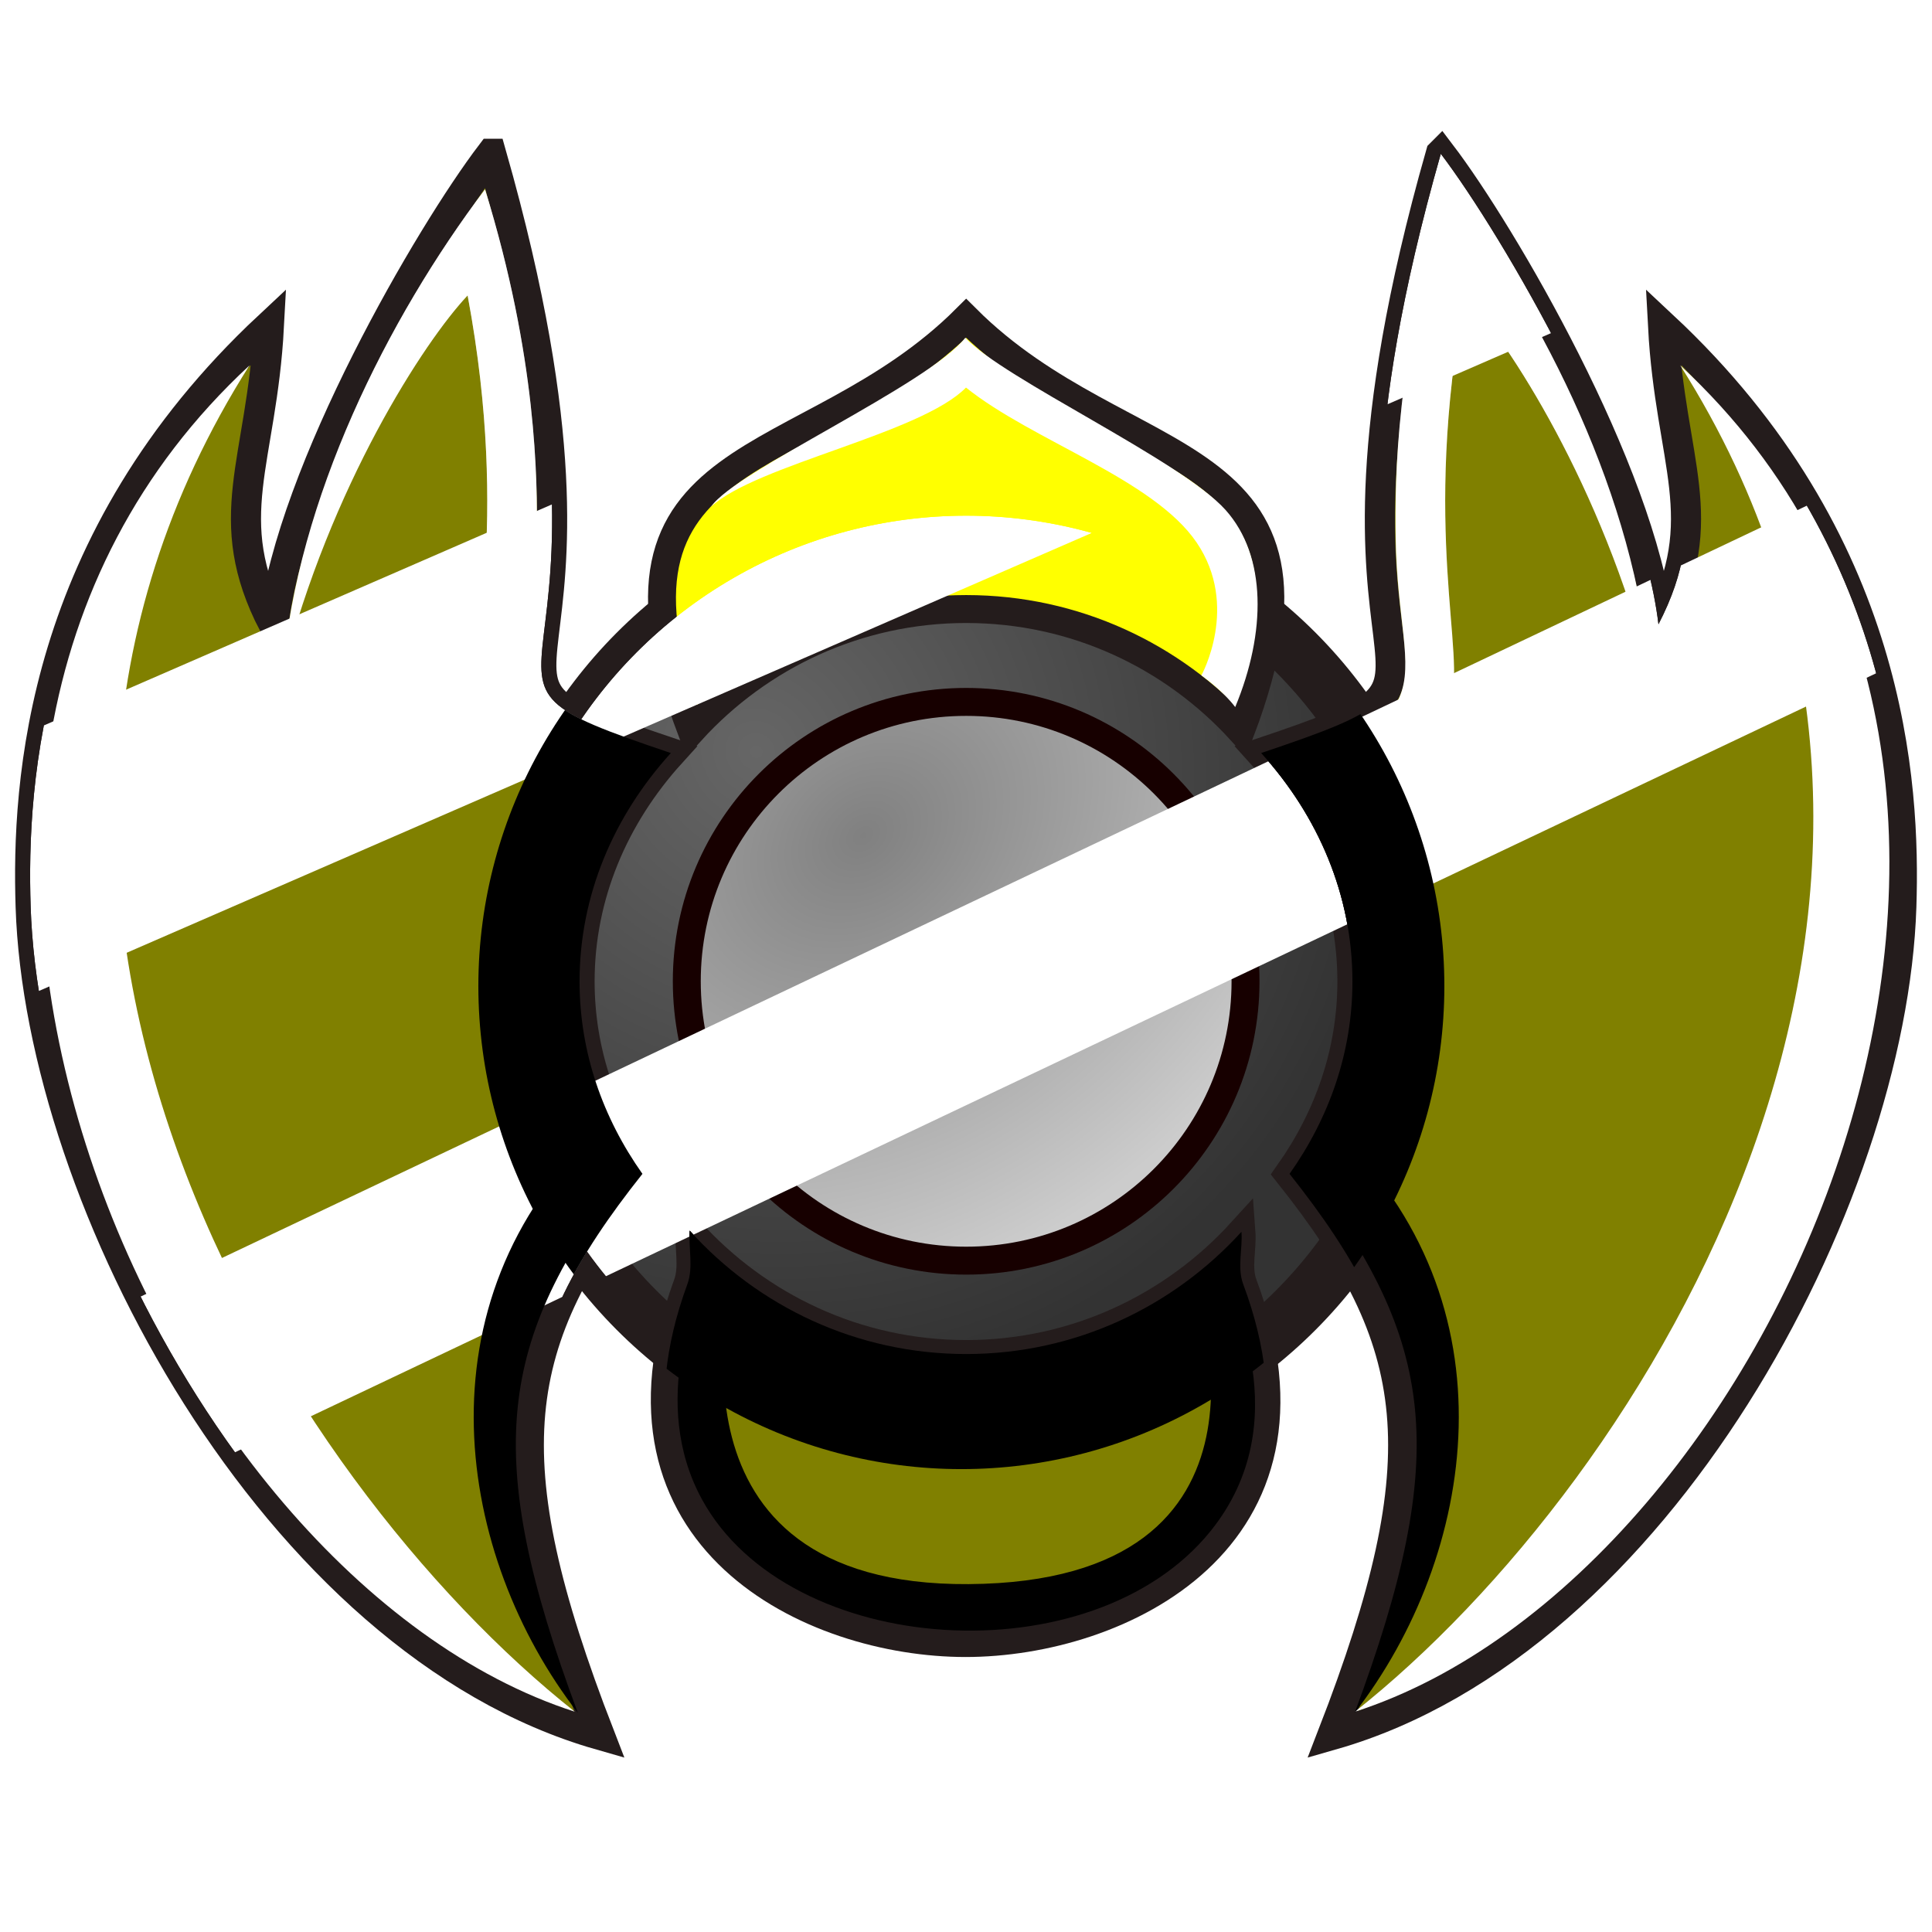 <?xml version="1.0" encoding="UTF-8" standalone="no"?>
<!-- Author: Viktor, based on Grumbel's empire.xcf -->
<!-- Warning: Displays incorrectly in e.g. Firefox 89. OK in Inkscape. -->
<svg
   width="256"
   height="256"
   id="svg2"
   version="1.0"
   xmlns:xlink="http://www.w3.org/1999/xlink"
   xmlns="http://www.w3.org/2000/svg"
   xmlns:svg="http://www.w3.org/2000/svg"
   xmlns:rdf="http://www.w3.org/1999/02/22-rdf-syntax-ns#"
   xmlns:cc="http://creativecommons.org/ns#"
   xmlns:dc="http://purl.org/dc/elements/1.1/">
  <defs
     id="defs4">
    <linearGradient
       id="linearGradient12612">
      <stop
         style="stop-color:#ffffff;stop-opacity:1;"
         offset="0"
         id="stop12608" />
      <stop
         style="stop-color:#ffffff;stop-opacity:0;"
         offset="1"
         id="stop12610" />
    </linearGradient>
    <linearGradient
       id="linearGradient2285">
      <stop
         style="stop-color:#666666;stop-opacity:1"
         offset="0"
         id="stop2281" />
      <stop
         style="stop-color:#333333;stop-opacity:1"
         offset="1"
         id="stop2283" />
    </linearGradient>
    <linearGradient
       id="linearGradient994">
      <stop
         style="stop-color:#808080;stop-opacity:1"
         offset="0"
         id="stop990" />
      <stop
         style="stop-color:#cccccc;stop-opacity:1"
         offset="1"
         id="stop992" />
    </linearGradient>
    <radialGradient
       xlink:href="#linearGradient994"
       id="radialGradient996"
       cx="352.624"
       cy="534.072"
       fx="352.624"
       fy="534.072"
       r="38.869"
       gradientUnits="userSpaceOnUse"
       gradientTransform="matrix(0.909,1.16,-1.523,1.194,846.162,-513.851)" />
    <radialGradient
       xlink:href="#linearGradient2285"
       id="radialGradient2353"
       gradientUnits="userSpaceOnUse"
       cx="336.855"
       cy="520.607"
       fx="336.855"
       fy="520.607"
       r="65.399"
       gradientTransform="matrix(0.864,0.984,-0.936,0.822,535.414,-237.669)" />
    <filter
       style="color-interpolation-filters:sRGB"
       id="filter4261"
       x="-0.192"
       y="-0.192"
       width="1.384"
       height="1.384">
      <feGaussianBlur
         stdDeviation="10.24"
         id="feGaussianBlur4263" />
    </filter>
    <clipPath
       clipPathUnits="userSpaceOnUse"
       id="clipPath4373">
      <g
         id="g4381">
        <path
           style="fill:#808000;fill-opacity:1;fill-rule:evenodd;stroke:#000000;stroke-width:3.988;stroke-linecap:round;stroke-linejoin:miter;stroke-miterlimit:4;stroke-dasharray:none;stroke-opacity:1"
           d="m 429.849,442.503 c -21.5,75.494 10.843,67.733 -23.804,79.404 7.58,8.357 12.094,18.857 12.094,30.268 0,9.353 -3.062,18.04 -8.331,25.493 17.697,22.266 20.041,37.353 5.708,74.321 43.001,-12.323 74.115,-70.805 75.358,-109.737 0.517,-16.204 -1.145,-48.482 -31.575,-76.906 0.965,18.133 6.684,25.414 -0.609,39.498 C 456.268,484.469 437.924,453.112 429.849,442.503 Z"
           id="path4375"
           transform="translate(-238.935,-422.125)" />
        <path
           style="fill:#808000;fill-opacity:1;fill-rule:evenodd;stroke:#000000;stroke-width:3.988;stroke-linecap:round;stroke-linejoin:miter;stroke-miterlimit:4;stroke-dasharray:none;stroke-opacity:1"
           d="m 304.021,442.503 c 21.5,75.494 -10.843,67.733 23.804,79.404 -7.58,8.357 -12.094,18.857 -12.094,30.268 0,9.353 3.062,18.04 8.331,25.493 -17.697,22.266 -20.041,37.353 -5.708,74.321 -43.001,-12.323 -74.115,-70.805 -75.358,-109.737 -0.517,-16.204 1.145,-48.482 31.575,-76.906 -0.965,18.133 -6.684,25.414 0.609,39.498 2.421,-20.376 20.765,-51.732 28.84,-62.341 z"
           id="path4377"
           transform="translate(-238.935,-422.125)" />
        <path
           style="fill:#808000;fill-rule:evenodd;stroke:#000000;stroke-width:3.702;stroke-linecap:butt;stroke-linejoin:miter;stroke-miterlimit:4;stroke-dasharray:none;stroke-opacity:1"
           d="m 330.323,585.19 c -0.176,2.319 0.515,4.848 -0.308,7.095 -12.417,33.902 16.533,47.551 36.864,47.551 20.331,0 49.435,-13.65 36.787,-47.551 -0.818,-2.193 -0.063,-4.672 -0.231,-6.941 -9.03,9.924 -22.014,16.196 -36.478,16.196 -14.542,0 -27.597,-6.333 -36.633,-16.35 z"
           id="path4379"
           transform="translate(-238.935,-422.125)" />
      </g>
    </clipPath>
    <filter
       style="color-interpolation-filters:sRGB"
       id="filter4761"
       x="-0.072"
       y="-0.192"
       width="1.144"
       height="1.383">
      <feGaussianBlur
         stdDeviation="7.011"
         id="feGaussianBlur4763" />
    </filter>
    <filter
       style="color-interpolation-filters:sRGB"
       id="filter5064"
       x="-0.115"
       y="-0.322"
       width="1.23"
       height="1.643">
      <feGaussianBlur
         stdDeviation="13.121"
         id="feGaussianBlur5066" />
    </filter>
    <clipPath
       clipPathUnits="userSpaceOnUse"
       id="clipPath5281">
      <g
         id="g5293"
         style="mix-blend-mode:soft-light">
        <circle
           style="fill:url(#radialGradient5295);fill-opacity:1;fill-rule:evenodd;stroke:#000000;stroke-width:7.404;stroke-linecap:butt;stroke-linejoin:miter;stroke-miterlimit:4;stroke-dasharray:none;stroke-opacity:1"
           id="circle5283"
           cx="366.956"
           cy="552.15"
           r="61.697"
           transform="translate(-238.935,-422.125)" />
        <path
           style="fill:#808000;fill-rule:evenodd;stroke:#000000;stroke-width:3.702;stroke-linecap:butt;stroke-linejoin:miter;stroke-miterlimit:4;stroke-dasharray:none;stroke-opacity:1"
           d="m 330.323,585.19 c -0.176,2.319 0.515,4.848 -0.308,7.095 -12.417,33.902 16.533,47.551 36.864,47.551 20.331,0 49.435,-13.65 36.787,-47.551 -0.818,-2.193 -0.063,-4.672 -0.231,-6.941 -9.03,9.924 -22.014,16.196 -36.478,16.196 -14.542,0 -27.597,-6.333 -36.633,-16.35 z"
           id="path5285"
           transform="translate(-238.935,-422.125)" />
        <path
           style="fill:#808000;fill-opacity:1;fill-rule:evenodd;stroke:#000000;stroke-width:3.988;stroke-linecap:round;stroke-linejoin:miter;stroke-miterlimit:4;stroke-dasharray:none;stroke-opacity:1"
           d="m 429.849,442.503 c -21.5,75.494 10.843,67.733 -23.804,79.404 7.58,8.357 12.094,18.857 12.094,30.268 0,9.353 -3.062,18.04 -8.331,25.493 17.697,22.266 20.041,37.353 5.708,74.321 43.001,-12.323 74.115,-70.805 75.358,-109.737 0.517,-16.204 -1.145,-48.482 -31.575,-76.906 0.965,18.133 6.684,25.414 -0.609,39.498 C 456.268,484.469 437.924,453.112 429.849,442.503 Z"
           id="path5287"
           transform="translate(-238.935,-422.125)" />
        <path
           style="fill:#808000;fill-opacity:1;fill-rule:evenodd;stroke:#000000;stroke-width:3.988;stroke-linecap:round;stroke-linejoin:miter;stroke-miterlimit:4;stroke-dasharray:none;stroke-opacity:1"
           d="m 304.021,442.503 c 21.5,75.494 -10.843,67.733 23.804,79.404 -7.58,8.357 -12.094,18.857 -12.094,30.268 0,9.353 3.062,18.04 8.331,25.493 -17.697,22.266 -20.041,37.353 -5.708,74.321 -43.001,-12.323 -74.115,-70.805 -75.358,-109.737 -0.517,-16.204 1.145,-48.482 31.575,-76.906 -0.965,18.133 -6.684,25.414 0.609,39.498 2.421,-20.376 20.765,-51.732 28.84,-62.341 z"
           id="path5289"
           transform="translate(-238.935,-422.125)" />
        <path
           style="mix-blend-mode:normal;fill:none;fill-rule:evenodd;stroke:#ffffff;stroke-width:32;stroke-linecap:butt;stroke-linejoin:miter;stroke-miterlimit:4;stroke-dasharray:none;stroke-opacity:1;filter:url(#filter5064)"
           d="M -36.106,131.81 293.706,-11.673"
           id="path5291" />
      </g>
    </clipPath>
    <radialGradient
       xlink:href="#linearGradient2285"
       id="radialGradient5295"
       gradientUnits="userSpaceOnUse"
       gradientTransform="matrix(0.864,0.984,-0.936,0.822,535.414,-237.669)"
       cx="336.855"
       cy="520.607"
       fx="336.855"
       fy="520.607"
       r="65.399" />
    <filter
       style="color-interpolation-filters:sRGB"
       id="filter8361"
       x="-0.003"
       y="-0.003"
       width="1.005"
       height="1.007">
      <feGaussianBlur
         stdDeviation="0.277"
         id="feGaussianBlur8363" />
    </filter>
    <filter
       style="color-interpolation-filters:sRGB"
       id="filter8547"
       x="-0.004"
       y="-0.005"
       width="1.007"
       height="1.115">
      <feGaussianBlur
         stdDeviation="0.494"
         id="feGaussianBlur8549" />
    </filter>
    <filter
       style="color-interpolation-filters:sRGB"
       id="filter9906"
       x="-0.003"
       y="-0.006"
       width="1.007"
       height="1.011">
      <feGaussianBlur
         stdDeviation="0.182"
         id="feGaussianBlur9908" />
    </filter>
    <linearGradient
       xlink:href="#linearGradient12612"
       id="linearGradient12614"
       x1="192.341"
       y1="30.168"
       x2="207.586"
       y2="87.789"
       gradientUnits="userSpaceOnUse" />
    <linearGradient
       xlink:href="#linearGradient12612"
       id="linearGradient12766"
       x1="63.929"
       y1="31.673"
       x2="46.136"
       y2="83.525"
       gradientUnits="userSpaceOnUse" />
  </defs>
  <g
     id="layer1"
     transform="translate(-238.935,-422.125)"
     style="display:inline">
    <circle
       style="fill:url(#radialGradient2353);fill-opacity:1;fill-rule:evenodd;stroke:#241c1c;stroke-width:7.404;stroke-linecap:butt;stroke-linejoin:miter;stroke-miterlimit:4;stroke-dasharray:none;stroke-opacity:1"
       id="path3185"
       cx="366.956"
       cy="552.15"
       r="61.697" />
    <circle
       style="fill:url(#radialGradient996);fill-opacity:1;fill-rule:evenodd;stroke:#170000;stroke-width:3.702;stroke-linecap:butt;stroke-linejoin:miter;stroke-miterlimit:4;stroke-dasharray:none;stroke-opacity:1"
       id="path2391"
       cx="366.956"
       cy="552.15"
       r="37.018" />
    <path
       style="fill:#808000;fill-rule:evenodd;stroke:#241c1c;stroke-width:3.702;stroke-linecap:butt;stroke-linejoin:miter;stroke-miterlimit:4;stroke-dasharray:none;stroke-opacity:1"
       d="m 330.323,585.19 c -0.176,2.319 0.515,4.848 -0.308,7.095 -12.417,33.902 16.533,47.551 36.864,47.551 20.331,0 49.435,-13.65 36.787,-47.551 -0.818,-2.193 -0.063,-4.672 -0.231,-6.941 -9.03,9.924 -22.014,16.196 -36.478,16.196 -14.542,0 -27.597,-6.333 -36.633,-16.35 z"
       id="path2393" />
    <path
       style="fill:#808000;fill-opacity:1;fill-rule:evenodd;stroke:#241c1c;stroke-width:3.988;stroke-linecap:round;stroke-linejoin:miter;stroke-miterlimit:4;stroke-dasharray:none;stroke-opacity:1"
       d="m 429.849,442.503 c -21.5,75.494 10.843,67.733 -23.804,79.404 7.58,8.357 12.094,18.857 12.094,30.268 0,9.353 -3.062,18.04 -8.331,25.493 17.697,22.266 20.041,37.353 5.708,74.321 43.001,-12.323 74.115,-70.805 75.358,-109.737 0.517,-16.204 -1.145,-48.482 -31.575,-76.906 0.965,18.133 6.684,25.414 -0.609,39.498 C 456.268,484.469 437.924,453.112 429.849,442.503 Z"
       id="path2401" />
    <path
       style="fill:#ffff00;fill-rule:evenodd;stroke:#241c1c;stroke-width:3.702;stroke-linecap:butt;stroke-linejoin:miter;stroke-miterlimit:4;stroke-dasharray:none;stroke-opacity:1"
       d="m 366.956,464.312 c -21.07,21.07 -51.098,15.571 -36.401,54.631 9.028,-9.889 21.966,-16.118 36.401,-16.118 14.436,0 27.373,6.229 36.401,16.118 14.697,-39.06 -15.331,-33.56 -36.401,-54.631 z"
       id="path3176" />
    <path
       style="fill:#808000;fill-opacity:1;fill-rule:evenodd;stroke:#241c1c;stroke-width:3.988;stroke-linecap:round;stroke-linejoin:miter;stroke-miterlimit:4;stroke-dasharray:none;stroke-opacity:1"
       d="m 304.021,442.503 c 21.5,75.494 -10.843,67.733 23.804,79.404 -7.58,8.357 -12.094,18.857 -12.094,30.268 0,9.353 3.062,18.04 8.331,25.493 -17.697,22.266 -20.041,37.353 -5.708,74.321 -43.001,-12.323 -74.115,-70.805 -75.358,-109.737 -0.517,-16.204 1.145,-48.482 31.575,-76.906 -0.965,18.133 -6.684,25.414 0.609,39.498 2.421,-20.376 20.765,-51.732 28.84,-62.341 z"
       id="path3158" />
  </g>
  <g
     id="layer4"
     style="mix-blend-mode:soft-light;filter:url(#filter8361)">
    <path
       style="fill:#ffffff;fill-opacity:1;fill-rule:evenodd;stroke:none;stroke-width:1px;stroke-linecap:butt;stroke-linejoin:miter;stroke-opacity:1"
       d="M 33.057,48.416 C -26.625,103.696 20.548,208.94 76.162,226.809 37.561,196.245 -11.362,118.503 33.057,48.416 Z"
       id="path6850" />
    <path
       style="fill:#ffffff;fill-opacity:1;fill-rule:evenodd;stroke:none;stroke-width:1px;stroke-linecap:butt;stroke-linejoin:miter;stroke-opacity:1"
       d="M 222.641,48.416 C 282.323,103.696 235.15,208.94 179.536,226.809 218.137,196.245 267.06,118.503 222.641,48.416 Z"
       id="path7343" />
    <path
       style="fill:#ffffff;fill-opacity:1;fill-rule:evenodd;stroke:none;stroke-width:1px;stroke-linecap:butt;stroke-linejoin:miter;stroke-opacity:1"
       d="M 85.494,100.636 C 77.81,97.949 72.01,95.578 70.617,92.371 68.679,87.907 70.975,82.073 71.124,71.154 71.228,63.539 71.149,47.405 64.269,25.093 51.354,42.209 39.365,66.115 37.456,89.117 43.77,64.398 56.209,45.239 61.962,39.144 c 5.836,31.247 -0.308,47.77 1.935,53.94 2.854,7.853 18.366,12.169 18.366,12.169 z"
       id="path7427" />
    <path
       style="fill:#ffffff;fill-opacity:1;fill-rule:evenodd;stroke:none;stroke-width:1px;stroke-linecap:butt;stroke-linejoin:miter;stroke-opacity:1"
       d="m 170.563,100.636 c 7.684,-2.687 13.484,-5.057 14.877,-8.264 1.939,-4.464 -0.357,-10.298 -0.506,-21.218 -0.104,-7.615 -0.025,-23.749 6.855,-46.061 12.915,17.117 24.904,41.023 26.812,64.024 -6.313,-24.719 -18.753,-43.878 -24.506,-49.973 -5.836,31.247 0.308,47.77 -1.935,53.94 -2.854,7.853 -18.366,12.169 -18.366,12.169 z"
       id="path8308" />
  </g>
  <g
     id="layer5">
    <path
       style="fill:#ffffff;fill-opacity:1;fill-rule:evenodd;stroke:none;stroke-width:1px;stroke-linecap:butt;stroke-linejoin:miter;stroke-opacity:1"
       d="m 94.245,67.122 c 3.04,-4.628 28.771,-16.154 33.663,-22.366 5.033,5.434 28.584,16.232 34.479,22.808 5.48,6.114 5.392,16.249 1.286,26.126 -1.689,-2.229 -4.485,-4.196 -4.485,-4.196 0,0 5.097,-9.178 -0.624,-17.604 -5.72,-8.426 -21.784,-13.481 -30.565,-20.536 -5.992,6.121 -27.828,10.256 -33.753,15.768 z"
       id="path11527" />
    <path
       style="mix-blend-mode:soft-light;fill:url(#linearGradient12766);fill-opacity:1;fill-rule:evenodd;stroke:none;stroke-width:1px;stroke-linecap:butt;stroke-linejoin:miter;stroke-opacity:1;opacity:0.5"
       d="M 85.494,100.636 C 77.81,97.949 72.01,95.578 70.617,92.371 68.679,87.907 70.975,82.073 71.124,71.154 71.228,63.539 71.149,47.405 64.269,25.093 51.354,42.209 39.365,66.115 37.456,89.117 43.77,64.398 56.209,45.239 61.962,39.144 c 5.836,31.247 -0.308,47.77 1.935,53.94 2.854,7.853 18.366,12.169 18.366,12.169 z"
       id="path12436" />
    <path
       style="mix-blend-mode:soft-light;fill:url(#linearGradient12614);fill-opacity:1;fill-rule:evenodd;stroke:none;stroke-width:1px;stroke-linecap:butt;stroke-linejoin:miter;stroke-opacity:1;opacity:0.5"
       d="m 170.563,100.636 c 7.684,-2.687 13.484,-5.057 14.877,-8.264 1.939,-4.464 -0.357,-10.298 -0.506,-21.218 -0.104,-7.615 -0.025,-23.749 6.855,-46.061 12.915,17.117 24.904,41.023 26.812,64.024 -6.313,-24.719 -18.753,-43.878 -24.506,-49.973 -5.836,31.247 0.308,47.77 -1.935,53.94 -2.854,7.853 -18.366,12.169 -18.366,12.169 z"
       id="path12439" />
  </g>
  <g
     id="layer3"
     style="mix-blend-mode:soft-light;filter:url(#filter8547)">
    <g
       id="g5257"
       clip-path="url(#clipPath5281)">
      <path
         style="fill:none;fill-rule:evenodd;stroke:#ffffff;stroke-width:24;stroke-linecap:butt;stroke-linejoin:miter;stroke-miterlimit:4;stroke-dasharray:none;stroke-opacity:1;filter:url(#filter4761)"
         d="M -27.739,207.1 276.549,62.659"
         id="path4480" />
      <path
         style="mix-blend-mode:normal;fill:none;fill-rule:evenodd;stroke:#ffffff;stroke-width:32;stroke-linecap:butt;stroke-linejoin:miter;stroke-miterlimit:4;stroke-dasharray:none;stroke-opacity:1;filter:url(#filter5064)"
         d="M -36.106,131.81 293.706,-11.673"
         id="path4798" />
    </g>
  </g>
  <g
     id="layer2"
     style="display:inline;mix-blend-mode:soft-light;filter:url(#filter9906)">
    <circle
       style="opacity:1;mix-blend-mode:normal;fill:#000000;fill-opacity:1;fill-rule:evenodd;stroke:none;stroke-width:38.356;stroke-linecap:round;stroke-linejoin:round;stroke-opacity:1;filter:url(#filter4261)"
       id="path3725"
       cx="127.385"
       cy="130.665"
       r="64"
       clip-path="url(#clipPath4373)" />
    <path
       style="fill:#000000;fill-opacity:1;fill-rule:evenodd;stroke:none;stroke-width:1px;stroke-linecap:butt;stroke-linejoin:miter;stroke-opacity:1"
       d="m 82.946,155.345 c -17.012,22.37 -19.17,37.259 -6.378,71.623 -16.044,-20.733 -21.651,-54.339 2.83,-77.396 z"
       id="path8875" />
    <path
       style="fill:#000000;fill-opacity:1;fill-rule:evenodd;stroke:none;stroke-width:1px;stroke-linecap:butt;stroke-linejoin:miter;stroke-opacity:1"
       d="m 173.12,155.345 c 17.012,22.37 19.17,37.259 6.378,71.623 16.044,-20.733 21.651,-54.339 -2.83,-77.396 z"
       id="path9786" />
    <path
       style="fill:#000000;fill-opacity:1;fill-rule:evenodd;stroke:none;stroke-width:1px;stroke-linecap:butt;stroke-linejoin:miter;stroke-opacity:1"
       d="m 93.218,167.729 c 0,0 0.426,0.994 -0.069,2.295 -0.495,1.3 -7.232,15.64 -0.143,28.636 11.499,21.081 51.709,23.642 67.385,4.237 11.841,-14.658 2.235,-31.738 2.196,-33.503 v -1.441 l -4.158,3.237 c 0,0 13.758,38.414 -30.089,38.714 -41.943,0.287 -31.243,-39.063 -31.243,-39.063 z"
       id="path10061" />
  </g>
</svg>
